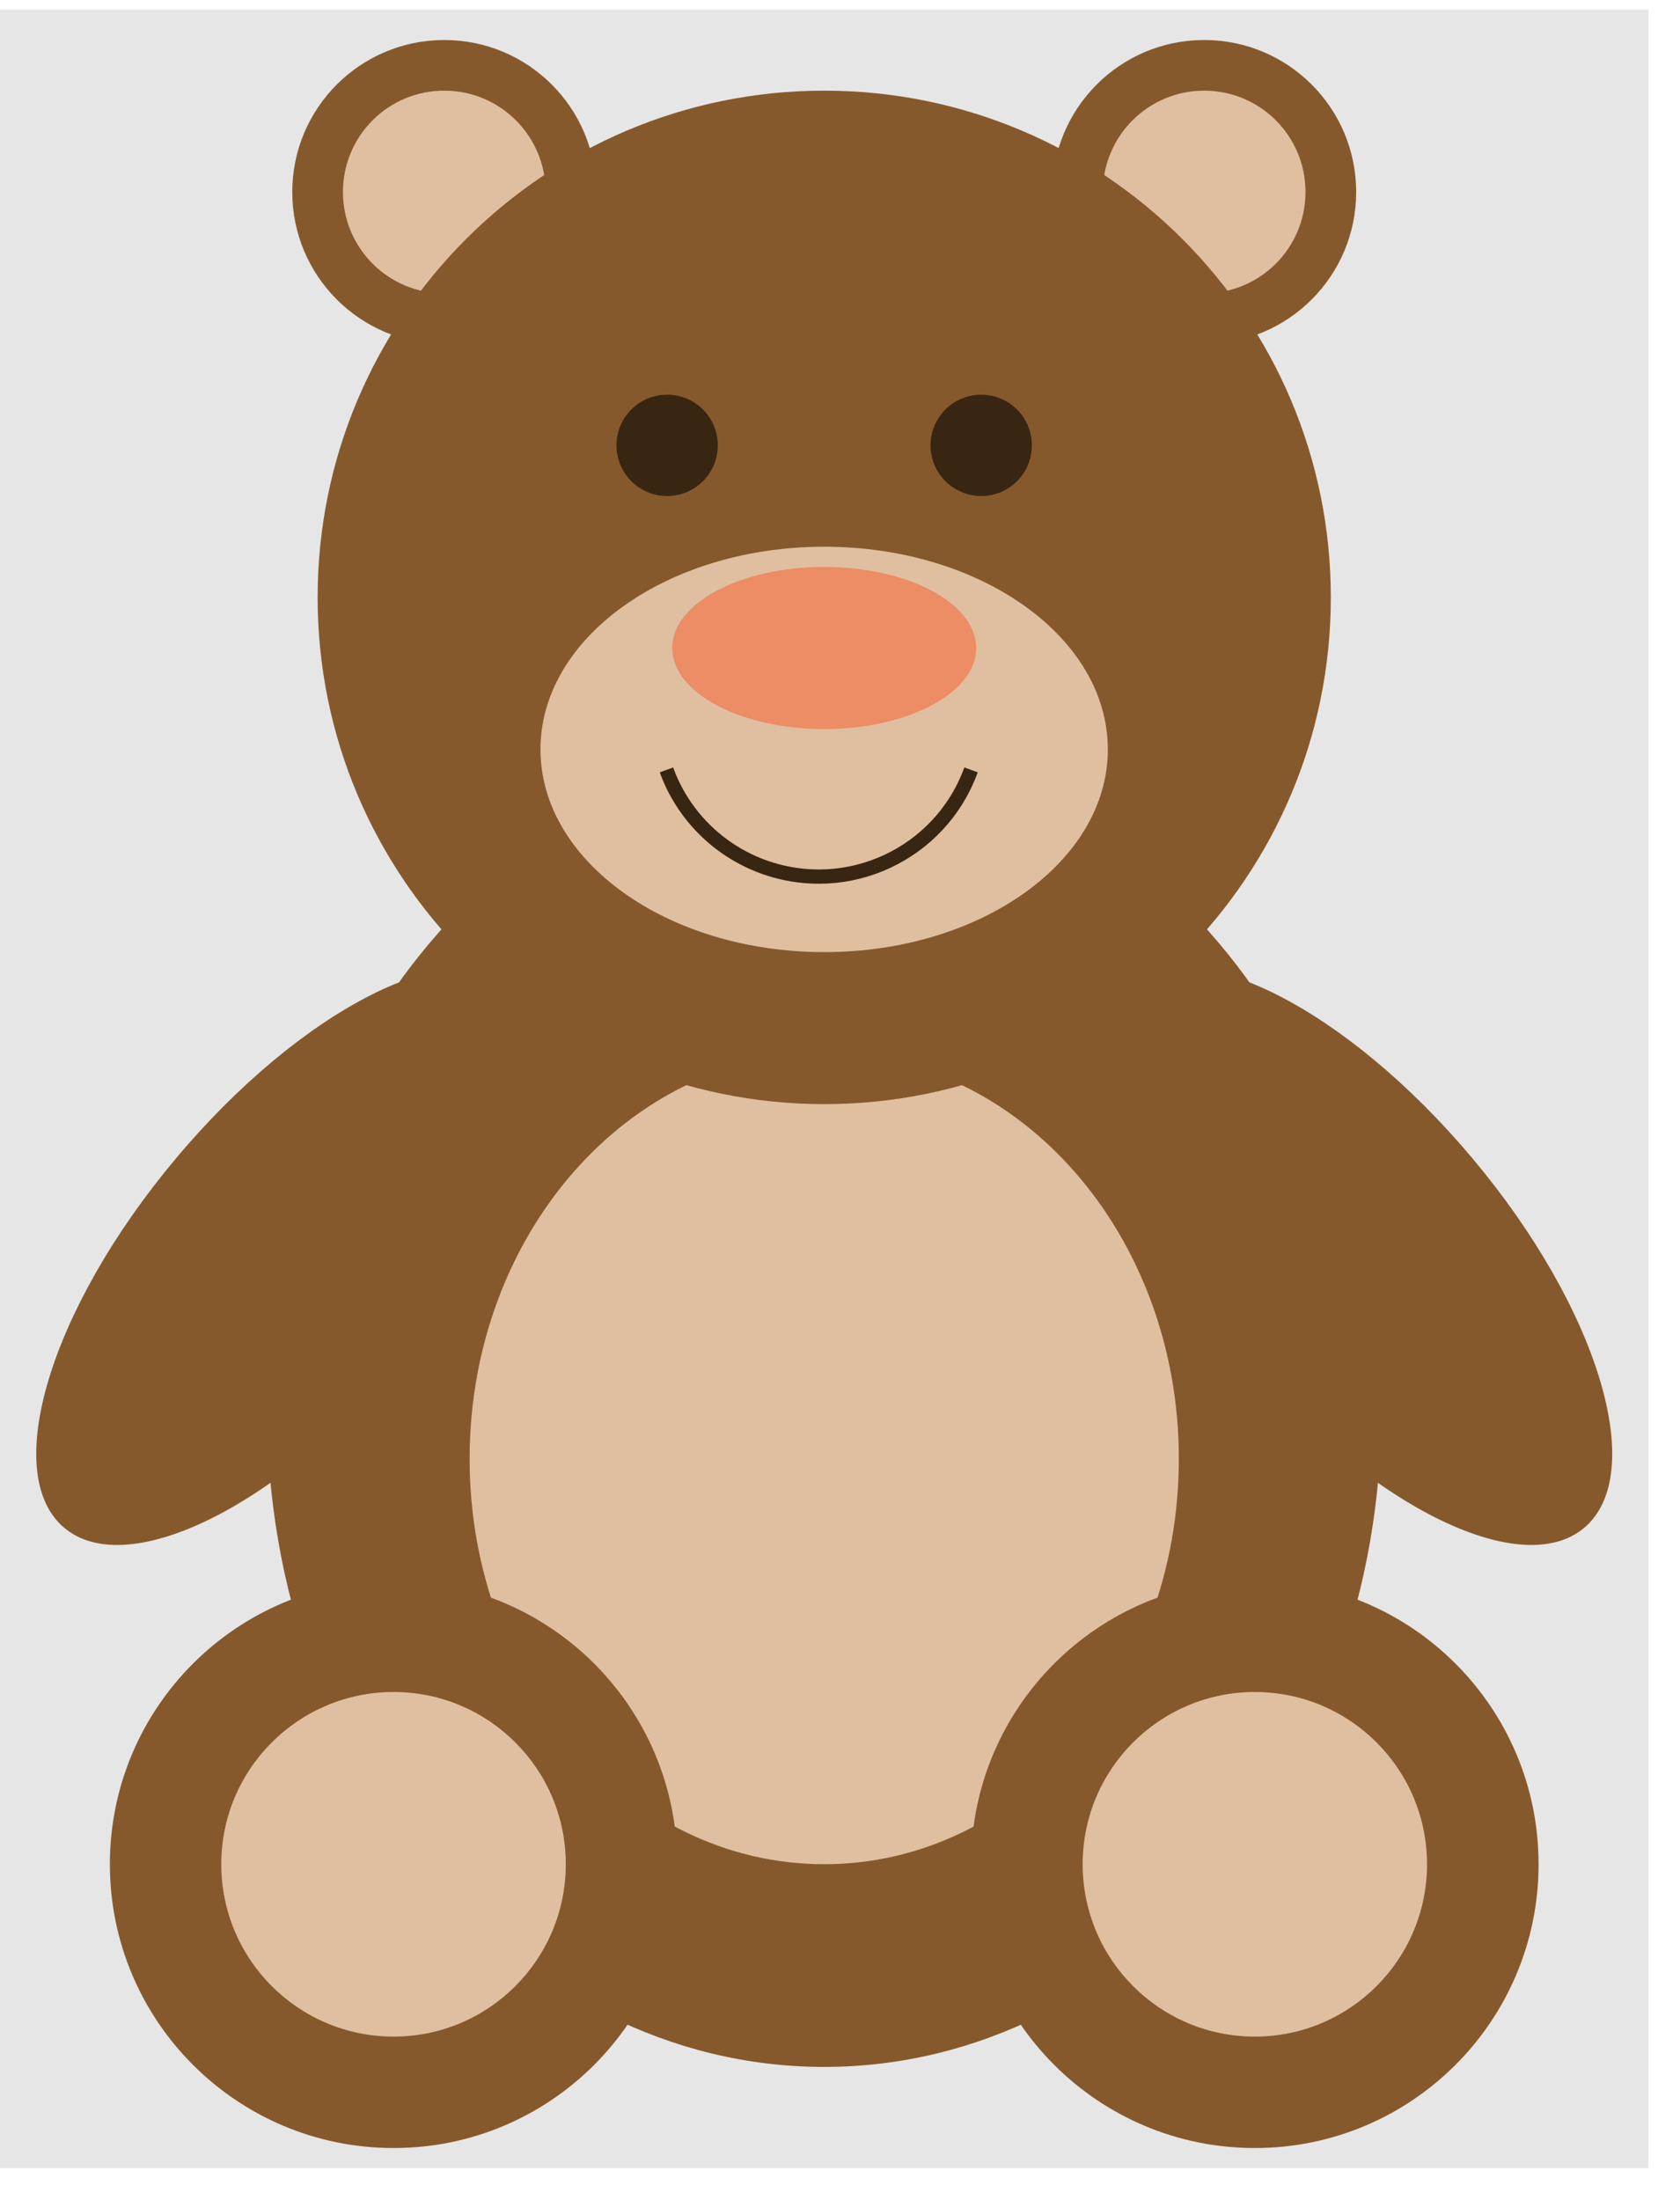 <?xml version="1.0" encoding="UTF-8"?>
<svg xmlns="http://www.w3.org/2000/svg" xmlns:xlink="http://www.w3.org/1999/xlink" width="46.116" height="60.378" viewBox="0 0 46.116 60.378">
<defs>
<clipPath id="clip-0">
<path clip-rule="nonzero" d="M 0 0.262 L 45.25 0.262 L 45.25 59.504 L 0 59.504 Z M 0 0.262 "/>
</clipPath>
</defs>
<g clip-path="url(#clip-0)">
<path fill-rule="nonzero" fill="rgb(89.999%, 89.999%, 89.999%)" fill-opacity="1" d="M 0 59.504 L 45.25 59.504 L 45.25 0.262 L 0 0.262 Z M 0 59.504 "/>
</g>
<path fill-rule="nonzero" fill="rgb(52.499%, 34.999%, 17.499%)" fill-opacity="1" d="M 43.484 41.93 C 45.25 40.449 43.879 35.91 40.422 31.793 C 36.965 27.672 32.734 25.535 30.969 27.016 C 29.203 28.496 30.574 33.035 34.031 37.156 C 37.488 41.273 41.719 43.41 43.484 41.93 Z M 43.484 41.93 "/>
<path fill-rule="nonzero" fill="rgb(52.499%, 34.999%, 17.499%)" fill-opacity="1" d="M 14.281 27.016 C 12.516 25.535 8.281 27.672 4.828 31.793 C 1.371 35.91 0 40.449 1.766 41.93 C 3.531 43.41 7.762 41.273 11.219 37.156 C 14.676 33.035 16.043 28.496 14.281 27.016 Z M 14.281 27.016 "/>
<path fill-rule="nonzero" fill="rgb(52.499%, 34.999%, 17.499%)" fill-opacity="1" d="M 37.922 38.645 C 37.922 28.66 31.074 20.566 22.625 20.566 C 14.176 20.566 7.328 28.66 7.328 38.645 C 7.328 48.629 14.176 56.723 22.625 56.723 C 31.074 56.723 37.922 48.629 37.922 38.645 Z M 37.922 38.645 "/>
<path fill-rule="nonzero" fill="rgb(87.5%, 74.956%, 62.415%)" fill-opacity="1" d="M 32.359 40.035 C 32.359 33.891 28 28.91 22.625 28.91 C 17.246 28.91 12.891 33.891 12.891 40.035 C 12.891 46.18 17.246 51.16 22.625 51.16 C 28 51.16 32.359 46.18 32.359 40.035 Z M 32.359 40.035 "/>
<path fill-rule="nonzero" fill="rgb(52.499%, 34.999%, 17.499%)" fill-opacity="1" d="M 42.234 51.16 C 42.234 46.859 38.746 43.375 34.445 43.375 C 30.145 43.375 26.656 46.859 26.656 51.16 C 26.656 55.461 30.145 58.949 34.445 58.949 C 38.746 58.949 42.234 55.461 42.234 51.16 Z M 42.234 51.16 "/>
<path fill-rule="nonzero" fill="rgb(52.499%, 34.999%, 17.499%)" fill-opacity="1" d="M 18.59 51.16 C 18.59 46.859 15.105 43.375 10.805 43.375 C 6.504 43.375 3.016 46.859 3.016 51.16 C 3.016 55.461 6.504 58.949 10.805 58.949 C 15.105 58.949 18.59 55.461 18.59 51.16 Z M 18.59 51.16 "/>
<path fill-rule="nonzero" fill="rgb(87.5%, 74.956%, 62.415%)" fill-opacity="1" d="M 39.172 51.16 C 39.172 48.551 37.055 46.434 34.445 46.434 C 31.832 46.434 29.719 48.551 29.719 51.16 C 29.719 53.773 31.832 55.891 34.445 55.891 C 37.055 55.891 39.172 53.773 39.172 51.16 Z M 39.172 51.16 "/>
<path fill-rule="nonzero" fill="rgb(87.5%, 74.956%, 62.415%)" fill-opacity="1" d="M 15.531 51.16 C 15.531 48.551 13.414 46.434 10.805 46.434 C 8.191 46.434 6.074 48.551 6.074 51.16 C 6.074 53.773 8.191 55.891 10.805 55.891 C 13.414 55.891 15.531 53.773 15.531 51.16 Z M 15.531 51.16 "/>
<path fill-rule="nonzero" fill="rgb(52.499%, 34.999%, 17.499%)" fill-opacity="1" d="M 37.227 5.27 C 37.227 2.965 35.359 1.098 33.055 1.098 C 30.75 1.098 28.883 2.965 28.883 5.27 C 28.883 7.574 30.75 9.441 33.055 9.441 C 35.359 9.441 37.227 7.574 37.227 5.27 Z M 37.227 5.27 "/>
<path fill-rule="nonzero" fill="rgb(52.499%, 34.999%, 17.499%)" fill-opacity="1" d="M 16.367 5.27 C 16.367 2.965 14.5 1.098 12.195 1.098 C 9.891 1.098 8.023 2.965 8.023 5.27 C 8.023 7.574 9.891 9.441 12.195 9.441 C 14.5 9.441 16.367 7.574 16.367 5.27 Z M 16.367 5.27 "/>
<path fill-rule="nonzero" fill="rgb(87.5%, 74.956%, 62.415%)" fill-opacity="1" d="M 35.836 5.27 C 35.836 3.73 34.59 2.488 33.055 2.488 C 31.52 2.488 30.273 3.73 30.273 5.27 C 30.273 6.805 31.52 8.051 33.055 8.051 C 34.59 8.051 35.836 6.805 35.836 5.27 Z M 35.836 5.27 "/>
<path fill-rule="nonzero" fill="rgb(87.5%, 74.956%, 62.415%)" fill-opacity="1" d="M 14.977 5.27 C 14.977 3.73 13.73 2.488 12.195 2.488 C 10.656 2.488 9.414 3.73 9.414 5.27 C 9.414 6.805 10.656 8.051 12.195 8.051 C 13.73 8.051 14.977 6.805 14.977 5.27 Z M 14.977 5.27 "/>
<path fill-rule="nonzero" fill="rgb(52.499%, 34.999%, 17.499%)" fill-opacity="1" d="M 36.531 16.395 C 36.531 8.715 30.305 2.488 22.625 2.488 C 14.945 2.488 8.719 8.715 8.719 16.395 C 8.719 24.074 14.945 30.301 22.625 30.301 C 30.305 30.301 36.531 24.074 36.531 16.395 Z M 36.531 16.395 "/>
<path fill-rule="nonzero" fill="rgb(87.5%, 74.956%, 62.415%)" fill-opacity="1" d="M 30.41 20.566 C 30.41 17.492 26.926 15.004 22.625 15.004 C 18.324 15.004 14.836 17.492 14.836 20.566 C 14.836 23.637 18.324 26.129 22.625 26.129 C 26.926 26.129 30.41 23.637 30.41 20.566 Z M 30.41 20.566 "/>
<path fill-rule="nonzero" fill="rgb(92.499%, 55.463%, 39.589%)" fill-opacity="1" d="M 26.797 17.785 C 26.797 16.555 24.93 15.559 22.625 15.559 C 20.32 15.559 18.453 16.555 18.453 17.785 C 18.453 19.012 20.32 20.008 22.625 20.008 C 24.93 20.008 26.797 19.012 26.797 17.785 Z M 26.797 17.785 "/>
<path fill-rule="nonzero" fill="rgb(22.049%, 14.699%, 7.349%)" fill-opacity="1" d="M 19.703 12.223 C 19.703 11.453 19.082 10.832 18.312 10.832 C 17.547 10.832 16.922 11.453 16.922 12.223 C 16.922 12.988 17.547 13.613 18.312 13.613 C 19.082 13.613 19.703 12.988 19.703 12.223 Z M 19.703 12.223 "/>
<path fill-rule="nonzero" fill="rgb(22.049%, 14.699%, 7.349%)" fill-opacity="1" d="M 28.324 12.223 C 28.324 11.453 27.703 10.832 26.934 10.832 C 26.168 10.832 25.543 11.453 25.543 12.223 C 25.543 12.988 26.168 13.613 26.934 13.613 C 27.703 13.613 28.324 12.988 28.324 12.223 Z M 28.324 12.223 "/>
<path fill="none" stroke-width="0.399" stroke-linecap="butt" stroke-linejoin="miter" stroke="rgb(22.049%, 14.699%, 7.349%)" stroke-opacity="1" stroke-miterlimit="10" d="M 4.109 39.12 C 3.253 36.763 0.65 35.553 -1.703 36.409 C -2.961 36.866 -3.957 37.858 -4.414 39.12 " transform="matrix(0.981, 0, 0, -0.981, 22.624, 59.505)"/>
</svg>
